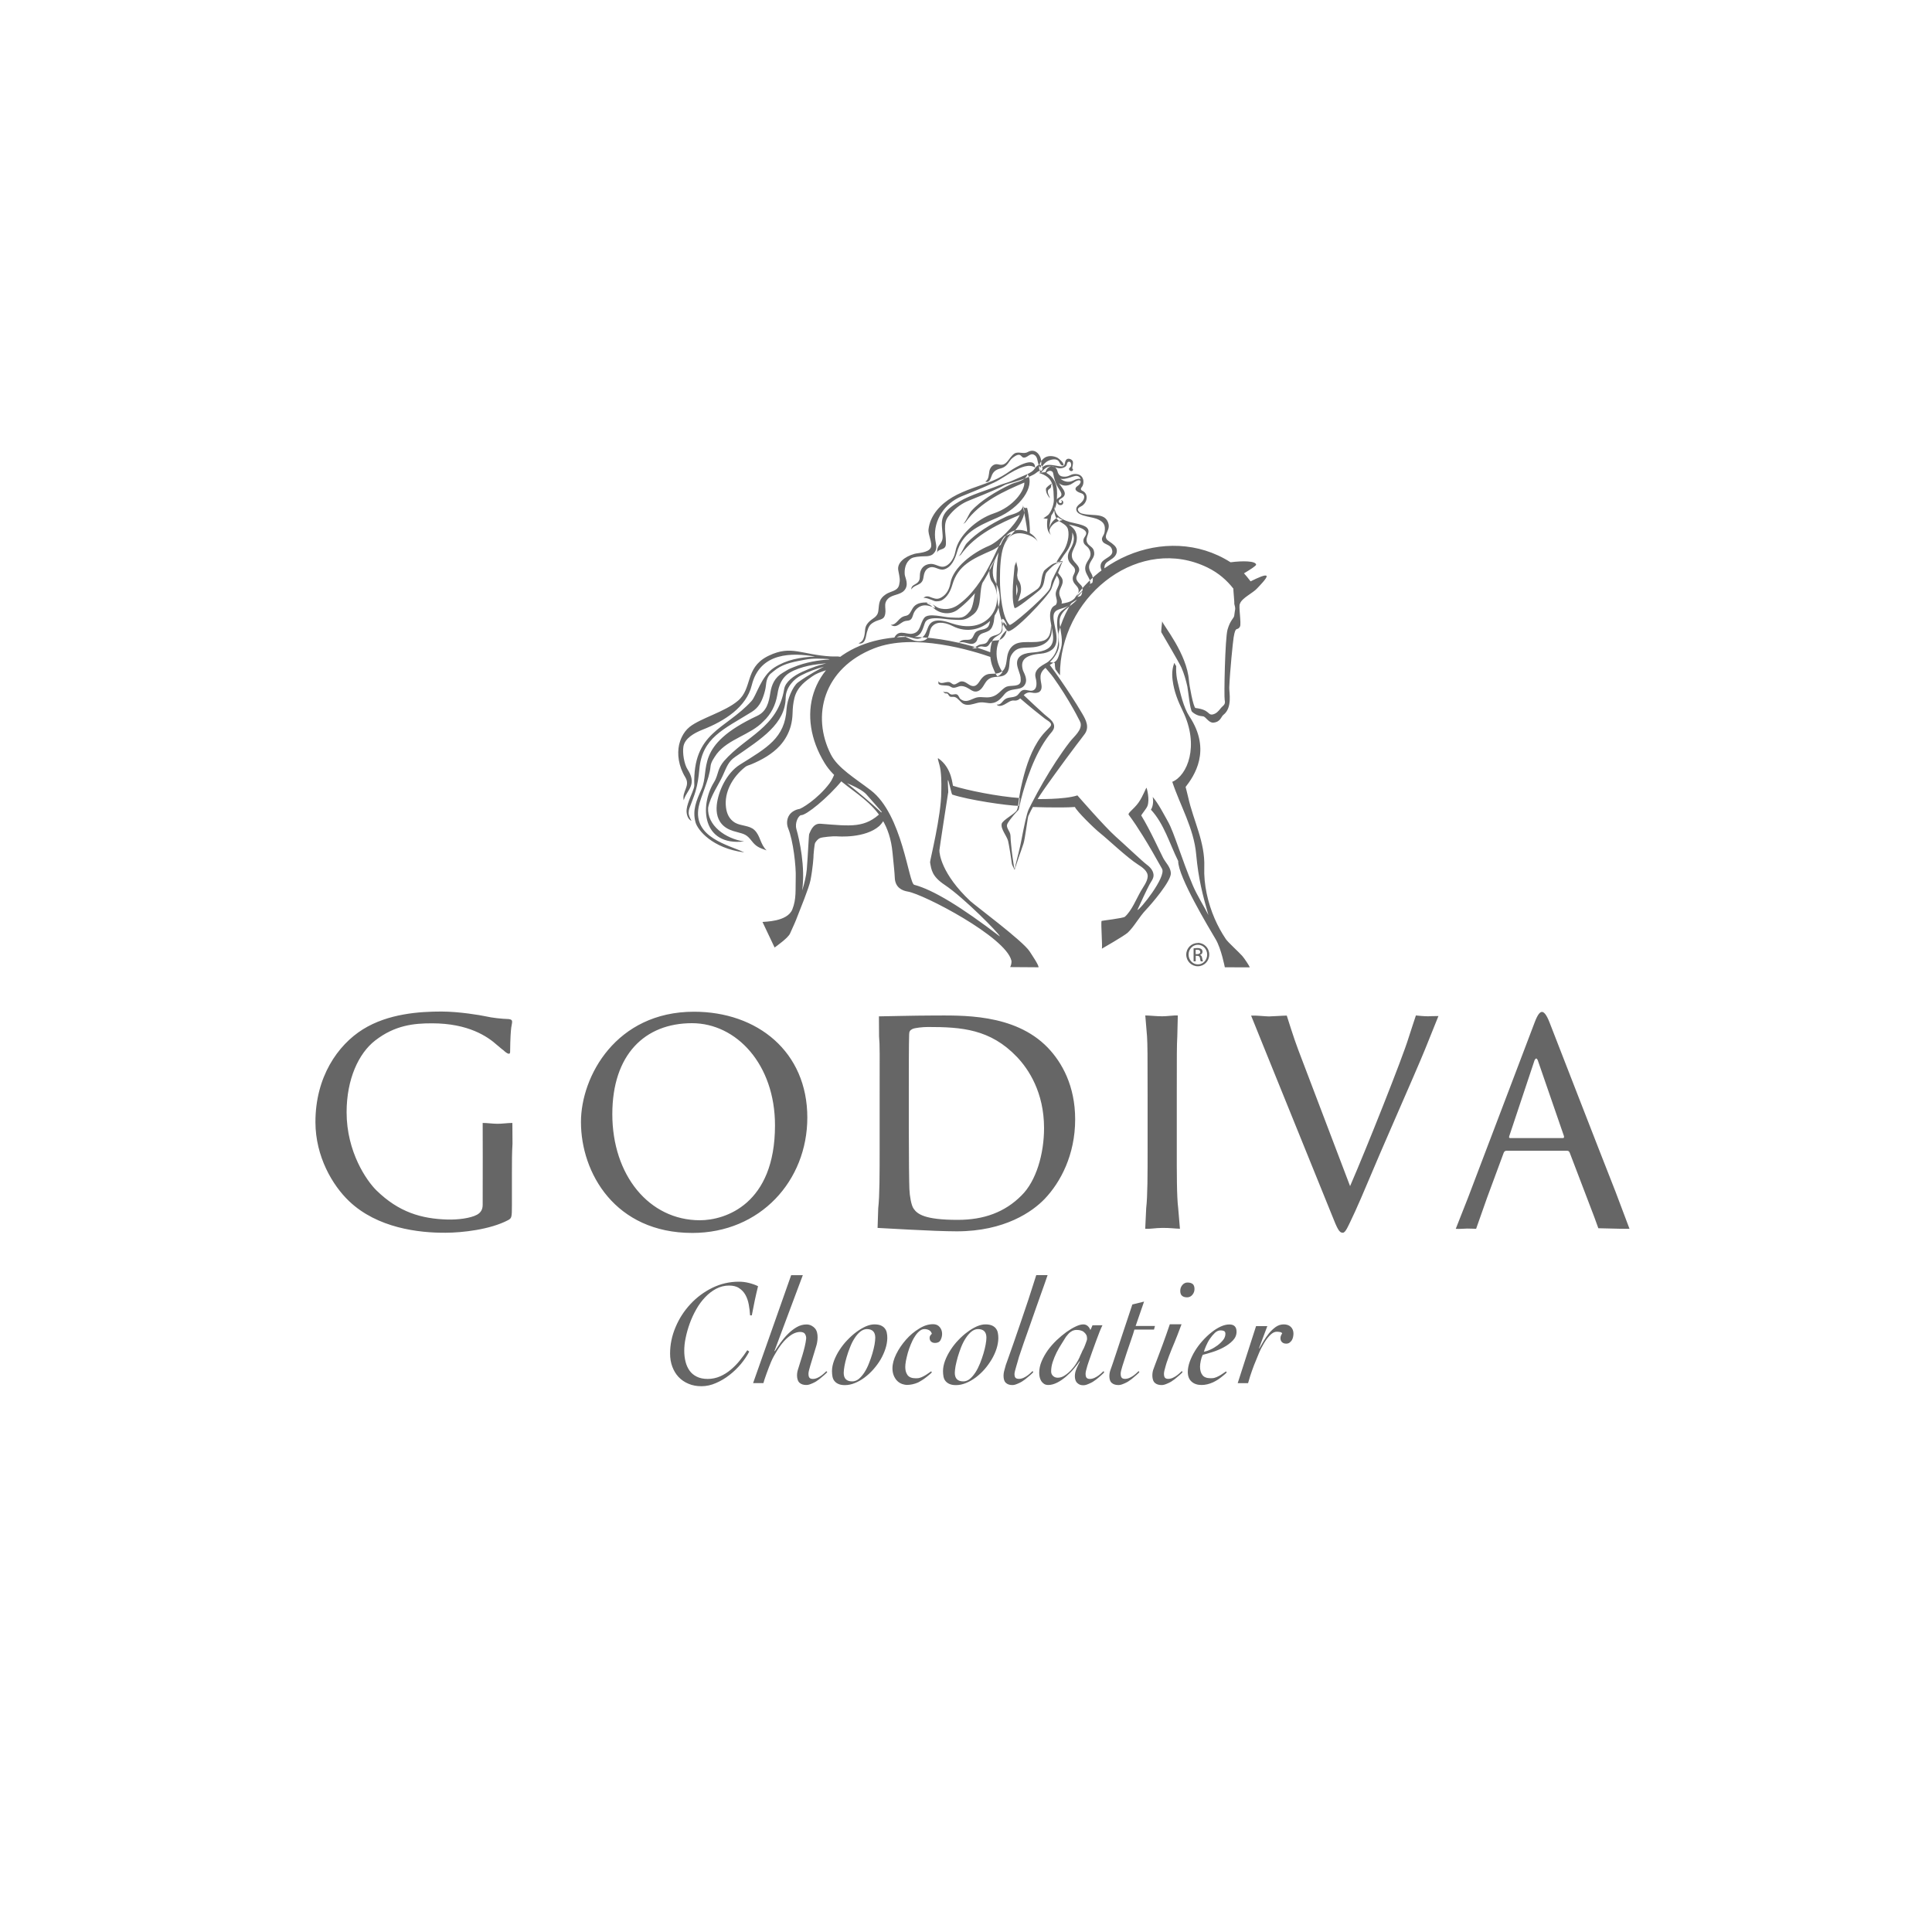 <svg xmlns="http://www.w3.org/2000/svg" version="1.1" x="0" y="0" width="300" height="300" viewBox="0 0 300 300" xml:space="preserve"><path d="M155.6 96.2c0.09-0.25 0.28-0.02 0.45 0.27 0.18 0.3 0.3 0.53 0.31 0.89 0.04 0.8-0.4 1.78-1.23 2.03 -0.35 0.11-0.77 0-1.1 0.19 -0.31 0.18-0.38 0.53-0.66 0.74 -0.37 0.28-0.8-0.03-1.2 0.08 -0.47 0.13-0.69 0.47-1.23 0.16 0.55 0.07 0.82-0.4 1.31-0.49 0.7-0.12 0.93-0.07 1.27-0.75 0.1-0.19 0.24-0.34 0.42-0.44 0.31-0.19 0.67-0.22 0.99-0.37 0.4-0.19 0.57-0.4 0.64-0.84 0.06-0.4-0.05-0.84-0.02-1.24C155.57 96.33 155.58 96.25 155.6 96.2L155.6 96.2zM164.29 80.32c-0.7 0.36-1.22 1-1.35 1.73 0.02-0.56 0.18-1.24 0.28-1.84 0.01-0.05 0.01-0.11 0.02-0.16 0.62-0.77 0.86-2.06 0.87-2.39 0.03-1.2 0.37-3.23-1.83-4.34l-1.02 0.1c2.55 0.68 2.28 2.46 2.38 4.11 0.04 0.68-0.33 1.83-0.86 2.41 -0.05 0.06-0.72 0.53-0.77 0.52 0.12 0.01 0.34 0.16 0.65 0.06 -0.15 1.09-0.12 2.03 0.61 2.62 -0.22-0.18-0.3-0.49-0.31-0.86 0.33-0.89 1.14-1.37 2.06-1.52C164.89 80.7 164.38 80.45 164.29 80.32L164.29 80.32zM155.66 104.36c-0.1-0.16-0.2-0.33-0.3-0.5 -1.31-2.45-0.37-5.15 1.29-6.27 0 0-0.81-1-0.81-1 0.02 0.02-0.18 0.67-0.18 0.79 0.01 0.32 0.04 0.59-0.17 0.86 -0.42 0.53-1.22 0.64-1.44 1.35 -0.18 0.54-0.27 1.13-0.29 1.7 -0.02 0.63 0.06 1.26 0.24 1.87 0.06 0.2 0.69 1.9 0.91 1.84C155.04 104.96 155.35 104.83 155.66 104.36L155.66 104.36zM158.71 107.71c0.19 0.18 0.38 0.36 0.57 0.53 0.95 0.91 1.92 1.8 2.9 2.69 0.57 0.52 1.64 1.12 1.49 2.04 -0.08 0.47-0.46 0.79-0.73 1.14 -0.3 0.38-0.57 0.78-0.84 1.19 -1.05 1.65-1.83 3.46-2.48 5.3 -0.56 1.58-1.03 3.2-1.38 4.84 -0.02 0.11-0.02 0.27-0.11 0.35 -0.07 0.06-0.55 0.57-0.72 0.78 -0.32 0.39-0.65 0.79-0.92 1.23 -0.01 0.01-0.02 0.03-0.02 0.04 -0.4 0.7 0.42 1.14 0.44 1.95 0.01 0.47 0.05 0.93 0.1 1.39 0.06 0.64 0.13 1.28 0.22 1.92 0.04 0.32 0.09 0.63 0.14 0.95 0.02 0.15 0.05 0.29 0.07 0.44 0.02 0.07 0.03 0.14 0.04 0.21 0.01 0.03 0.01 0.16 0.05 0.18 0.07 0.03 0.09-0.21 0.1-0.26 0.02-0.11 0.05-0.22 0.07-0.33 0.07-0.28 0.14-0.56 0.21-0.85 0.18-0.71 0.36-1.42 0.52-2.14 0.06-0.29 0.13-0.58 0.18-0.88 0.36-1.9 0.81-4.12 1.14-4.78 0.16-0.32 0.32-0.64 0.48-0.95 1.14-2.21 2.38-4.37 3.74-6.45 0.69-1.05 1.41-2.09 2.18-3.08 0.6-0.78 1.95-1.82 1.63-2.94 -0.06-0.2-0.19-0.41-0.29-0.6 -0.26-0.52-0.54-1.04-0.83-1.55 -0.94-1.67-1.97-3.3-3.08-4.86 -0.4-0.56-0.92-1.12-1.39-1.69 -0.01-0.01 0.72-0.42 0.75-0.38 1.17 1.59 2.29 3.21 3.36 4.86 0.61 0.93 1.2 1.87 1.76 2.83 0.59 1 1.13 2.09 0.37 3.15 -0.4 0.56-0.84 1.1-1.26 1.66 -1.13 1.5-2.25 3.01-3.35 4.54 -1.48 2.08-3.11 4.21-4.15 6.56 -0.09 0.21-0.51 3.56-0.74 4.25 -0.12 0.36-0.25 0.72-0.37 1.08 -0.2 0.56-0.4 1.12-0.58 1.68 -0.09 0.25-0.17 0.51-0.25 0.76 -0.03 0.1-0.06 0.21-0.1 0.31 -0.01 0.04-0.03 0.18-0.07 0.2 -0.02 0.01-0.03 0-0.06-0.03 -0.02-0.04-0.04-0.09-0.06-0.13 -0.04-0.1-0.09-0.2-0.14-0.29 -0.07-0.15-0.16-0.31-0.18-0.48 -0.06-0.53-0.45-2.97-0.58-3.49 -0.19-0.79-1.17-1.85-1-2.67 0.12-0.59 2.15-1.6 2.37-2.15 0.23-0.57 0.24-1.25 0.33-1.85 0.19-1.19 0.26-1.58 0.55-2.75 0.59-2.36 1.39-4.79 2.85-6.76 0.41-0.56 0.93-1.04 1.39-1.54 0.56-0.6-0.31-0.92-0.77-1.28 -0.56-0.44-1.13-0.89-1.69-1.34 -0.8-0.65-1.58-1.31-2.35-1.98L158.71 107.71 158.71 107.71zM182.87 105.92c-0.37-1.5-0.19-2.62-0.25-2.58 -0.14 0.11-0.2-0.54-0.28-0.36 -0.23 0.55-0.42 1.42-0.26 2.62 0.23 1.8 0.82 3.24 1.59 4.83 2.62 5.39 0.69 10.02-1.64 10.97 1.22 3.69 3.35 7.22 3.71 11.25 0.35 3.85 1.01 6.32 1.9 9.44 -0.7-1.4-1.75-3.04-2.41-4.58 -1.76-4.16-2.91-8.23-3.85-9.9 -0.66-1.17-1.52-2.87-2.39-3.86 0.18 0.91-0.06 1.68-0.28 1.97 2.05 2.2 2.9 5.29 4.24 7.98 -0.05 2.39 4.79 10.4 5.83 12.17 0.86 1.45 1.41 4.33 1.41 4.33s3.83 0.01 3.88 0.01c-0.08-0.25-0.85-1.41-1.17-1.77 -0.49-0.56-2.24-2.14-2.56-2.63 -0.67-1-1.25-2.06-1.73-3.17 -1.06-2.46-1.71-5.29-1.61-7.98 0.14-3.92-1.68-7.17-2.5-10.86 -0.12-0.54-0.4-1.6-0.4-1.6 1.27-1.64 4.12-5.65 0.57-10.99C183.77 109.83 183.3 107.68 182.87 105.92L182.87 105.92zM195.16 91.41c0.26-0.28 1.64-1.66 1.52-1.96 -0.13-0.3-1.29 0.23-2.49 0.82 -0.36-0.47-0.75-0.95-0.95-1.16 -0.03-0.03-0.05-0.05-0.08-0.08 1.02-0.61 1.92-1.19 1.89-1.36 -0.09-0.57-2.03-0.61-3.97-0.36 -10.02-6.39-23.76-0.08-26.71 10.94 -0.09 0.34 0.12 1.66 0.07 2.02 -0.13 1.38-1.4 2.52-1.4 2.52 0.08 0.06 0.75 0.13 0.75 0.16 0.01 0.61 0.02 0.34 0.09 0.97 0.06 0.1 0.71 0.97 0.71 0.94 0-0.38 0.01-0.76 0.03-1.14 0.69-11.74 12.54-20.62 22.87-15.6 1.73 0.84 3.04 2.01 4.04 3.3 -0.07-0.09 0.2 2.38 0.12 2.3 0.27 0.96 0.11 0.81 0 1.88 -0.04 0.41-0.61 0.66-1.04 2.17 -0.39 1.39-0.56 10.42-0.44 10.92 0.18 0.77-0.25 0.82-0.65 1.33 -0.32 0.42-0.68 0.81-1.22 0.92 -0.78 0.15-0.43-0.74-2.66-1 -0.33-0.04-0.98-3.61-1.02-4.26 -0.31-4.19-3.99-8.57-4.16-9.2 0 0-0.18 1.61-0.14 1.68 0.27 0.48 2.82 4.78 3.14 5.52 0.41 0.94 0.69 1.92 0.91 2.92 0.12 0.55 0.41 3.62 0.73 3.92 0.51 0.46 1.07 0.67 1.7 0.71 0.44 0.03 0.86 1.03 1.61 0.98 1.11-0.09 1.21-0.94 1.55-1.2 1.45-1.11 0.89-3.51 0.92-4.27 0.1-2.49 0.57-7.12 0.68-7.77 0.32-1.94 0.54-0.89 0.98-1.67 0.25-0.45-0.26-3.31 0-3.55C192.78 92.9 194.55 92.08 195.16 91.41L195.16 91.41zM145.52 85.85c0.05-0.45 0.64-0.5 0.94-0.66 0.48-0.25 0.42-0.65 0.42-1.15 -0.01-1.22-0.47-2.71 0.34-3.79 0.79-1.05 1.84-1.94 3.06-2.45 1.71-0.71 3.44-1.37 5.11-2.16 0.34-0.16 0.61-0.36 0.97-0.47 0.41-0.12 0.82-0.24 1.23-0.36 0.82-0.25 1.63-0.52 2.41-0.87 0.35-0.16 0.66-0.31 0.96-0.56 0.21-0.17 0.52-0.37 0.8-0.27 0.15-0.22 0.2-0.7-0.08-0.85 -0.56-0.29-0.88 0.4-1.18 0.72 -0.42 0.44-1.05 0.68-1.61 0.92 -0.59 0.25-1.12 0.48-1.71 0.74 -0.66 0.3-1.37 0.45-2.04 0.72 -2.04 0.83-4.29 1.41-6.2 2.53 -0.82 0.48-1.85 1.14-2.33 1.99 -0.52 0.94-0.35 1.78-0.27 2.8 0.06 0.7 0.1 1.16-0.31 1.72C145.62 84.94 145.51 85.15 145.52 85.85L145.52 85.85zM151.69 99.46c-0.03 0.09-0.11 0.16-0.17 0.24 -0.48 0.52-1.19 0.18-1.77 0.06 -0.31-0.06-0.72-0.08-0.98 0.1 0.4-0.28 0.38-0.41 0.86-0.49 0.36-0.06 0.88 0.07 1.2-0.17 0.35-0.27 0.37-0.78 0.72-1.07 0.31-0.26 0.76-0.32 1.13-0.41 1.23-0.28 0.84-1.16 1.28-1.97 0.17-0.31 0.51-0.57 0.79-0.77 -0.36 0.26-0.37 1.19-0.44 1.58 -0.1 0.51-0.31 1.13-0.79 1.4C152.6 98.47 152.09 98.15 151.69 99.46L151.69 99.46zM156.98 73.04c-0.92 0.65-1.82 1.2-2.86 1.62 -2.04 0.83-4.29 1.41-6.2 2.53 -1.85 1.08-3.48 2.79-3.74 5 -0.1 0.86 0.65 2.17 0.36 2.83 -0.36 0.83-2.01 0.83-2.54 0.98 -1.58 0.45-2.75 1.43-2.51 2.59 0.23 1.16 0.3 1.49 0.13 2.22 -0.22 1-1.34 0.98-2.05 1.46 -1.06 0.72-1.05 1.31-1.17 2.5 -0.11 1.12-0.9 1.16-1.56 1.89 -0.67 0.74-0.43 1.24-0.64 2.12 -0.13 0.57-0.35 0.88-0.82 1.08 -0.04 0.02-0.03 0.06 0.01 0.06 1.05 0.14 1.06-1.18 1.21-1.7 0.27-0.92 0.42-1.31 1.41-1.77 0.43-0.2 1.12-0.25 1.33-0.74 0.45-1.05-0.32-1.88 0.56-2.75 0.67-0.66 1.85-0.55 2.5-1.26 0.81-0.88 0.13-2.04 0.09-2.46 -0.08-0.82 0.09-1.94 1.01-2.53 0.38-0.24 1.31-0.32 2.06-0.33 0.38 0 0.77-0.02 1.11-0.2 0.19-0.1 0.3-0.24 0.41-0.36 0.56-0.67 0.2-1.37 0.12-2.3 -0.24-2.76 1.51-5.37 4.07-6.43 1.71-0.71 3.44-1.37 5.11-2.17 1.1-0.52 2.07-1.28 3.15-1.84 0.86-0.44 2.27-1.13 3.19-0.47C160.75 70.66 157.47 72.7 156.98 73.04L156.98 73.04zM145.45 92.98c0.31 0 0.51-0.09 0.77-0.24 0.84-0.49 1.22-1.37 1.37-2.24 0.42-2.36 3.39-4.66 5.99-5.75 1.44-0.6 4.04-3.15 4.77-4.8 -3.01 1.3-6.86 2.96-9.17 6.21 0 0-0.36 0.24-0.37 0.24 0.43-0.28 0.9-1.6 1.31-2.05 0.77-0.84 1.69-1.55 2.63-2.18 1.12-0.74 2.3-1.39 3.52-1.96 0.88-0.41 2.27-0.48 2.57-1.59 1.21 1.96-3.15 6.12-4.73 6.8 -3.15 1.37-5.37 2.38-6.23 5.38 -0.27 0.94-0.78 1.96-1.69 2.44 -0.1 0.06-0.77 0.23-1.14 0.07 -0.52-0.22-1.51-0.63-1.69-0.41 0.19-0.24 0.47-0.36 0.91-0.26C144.31 92.65 145.02 92.97 145.45 92.98L145.45 92.98zM142.84 89.3c0.01-0.16 0.02-0.33 0.07-0.51 0.22-0.75 0.76-1.15 1.52-1.22 0.75-0.08 1.4 0.51 2.05 0.43 0.36-0.04 0.7-0.27 0.95-0.52 0.51-0.5 0.81-1.22 0.94-1.91 0.42-2.36 3.25-4.95 5.92-5.84 3.14-1.05 4.84-3.6 4.77-4.8 -3.01 1.29-6.86 2.96-9.17 6.21l-0.36 0.24c0.43-0.28 0.9-1.6 1.31-2.05 0.76-0.84 1.69-1.55 2.63-2.18 1.12-0.74 2.3-1.39 3.52-1.96 0.88-0.41 2.27-0.48 2.57-1.59 1.21 1.96-1.17 5.28-4.73 6.8 -3.15 1.35-5.37 2.38-6.24 5.38 -0.3 1.03-0.86 2.32-1.99 2.63 -0.83 0.23-1.46-0.62-2.32-0.26 -0.66 0.28-0.8 0.92-0.9 1.58 -0.2 1.28-1.4 0.95-1.87 1.81 -0.05-0.67 0.62-0.73 0.99-1.1C142.86 90.09 142.82 89.71 142.84 89.3L142.84 89.3zM144.24 93.61c-0.1-0.02-0.2-0.02-0.32-0.02 0.01 0.17 0.42 0.28 0.55 0.38 0.29 0.2 0.5 0.49 0.79 0.69 0.29 0.2 0.61 0.36 0.95 0.45 0.74 0.21 1.54 0.13 2.21-0.25 0.13-0.07 0.25-0.15 0.36-0.24 5.21-4.06 5.17-8.36 8.24-11.77 -0.49 0.23-1 0.43-1 0.43 -1.1 0.98-2.83 7.58-7.3 10.68 -0.62 0.43-1.37 0.65-2.12 0.61 -0.31-0.02-0.62-0.08-0.91-0.19 -0.29-0.12-0.5-0.31-0.76-0.47 -0.11-0.06-0.23-0.13-0.34-0.18C144.46 93.67 144.35 93.64 144.24 93.61L144.24 93.61zM138.88 99.55c0.41-1.3 1.75-0.58 2.72-0.61 1.45-0.04 1.62-1.12 2.02-2.21 0.44-1.21 2.96-0.57 4.13-0.52 1.64 0.07 2.08 0.23 3.42-0.83 1.5-1.19 0.69-3.88 1.6-5.31 -0.46 0.73-1.13 0.85-1.35 1.84 -0.15 0.71-0.31 2.38-0.81 2.99 -1.04 1.28-1.56 1.02-3.1 0.98 -0.99-0.03-3.36-0.76-3.99 0.06 -0.74 0.97-0.51 2.26-1.91 2.47 -0.98 0.15-2.31-0.95-2.94 1.12C138.63 99.67 138.85 99.66 138.88 99.55L138.88 99.55zM143.26 99.51c-0.53 0.13-1.06 0.07-1.56-0.13 -0.25-0.09-0.48-0.21-0.72-0.32 -0.23-0.11-0.48-0.17-0.7-0.27 0.05-0.1 0.35-0.01 0.44 0.02 0.16 0.05 0.31 0.08 0.47 0.12 0.48 0.1 1.04 0.35 1.53 0.23 1.48-0.34 0.99-2.17 2.22-2.67 0.91-0.37 2.08 0.05 2.96 0.34 5.94 1.94 8.39-3.49 6.06-6.61 -0.18-0.25-0.51-1.44-0.21-2.14l0.9-1.5c-0.82 1.97-0.42 3.22-0.18 3.63 2.71 4.62-2.14 9.25-6.53 7.01 -0.89-0.45-2.25-0.87-3.08-0.07C144.03 97.92 144.67 99.16 143.26 99.51L143.26 99.51zM145.69 105.7c0.27 0.71 1.16 0.12 1.67 0.21 0.31 0.05 0.49 0.36 0.77 0.37 0.4 0.01 0.73-0.43 1.13-0.47 0.68-0.07 1.09 0.59 1.71 0.71 0.78 0.14 1.06-0.72 1.48-1.2 1.04-1.2 1.91-0.32 3.06-1.01 0.83-0.5 0.74-1.83 0.95-2.66 0.24-0.94 0.81-1.63 1.77-1.84 0.89-0.19 1.82-0.06 2.73-0.13 0.45-0.04 1.03-0.12 1.41-0.36 0.69-0.44 0.78-1.28 0.84-2.2 0.09 0.35 0.26 1.21-0.23 2.03 -0.51 0.87-1.55 1.25-2.51 1.35 -1.41 0.16-2.56-0.22-3.42 1.21 -0.5 0.83-0.1 2.03-0.7 2.79 -0.67 0.85-1.75 0.38-2.62 0.83 -0.57 0.3-0.74 0.74-1.08 1.26 -0.41 0.64-1.03 1.07-1.8 0.6 -0.52-0.32-0.92-0.62-1.55-0.66 -0.48-0.02-0.94 0.37-1.41 0.24 -0.2-0.06-0.37-0.22-0.57-0.27 -0.37-0.1-1.01-0.02-1.4-0.18C145.56 106.16 145.8 106 145.69 105.7L145.69 105.7zM161.78 73.23c-0.06 0.07-0.13 0.14-0.19 0.21 -0.2-0.18-0.07-0.49 0.06-0.66 0.75-1 2.02-0.46 3.02-0.36 0.86 0.09 0.56-0.62 0.88-1.02 0.25-0.31 0.78-0.15 0.98 0.14 0.27 0.39-0.23 1.26 0.08 1.3 0.07 0.34-0.34 0.41-0.53 0.18 -0.26-0.32 0.16-0.41 0.23-0.64 0.07-0.25-0.01-0.68-0.29-0.69 -0.38-0.01-0.3 0.45-0.47 0.65 -0.21 0.26-0.59 0.37-0.91 0.38 -0.51 0.02-0.94-0.28-1.44-0.3C162.6 72.41 162.16 72.82 161.78 73.23L161.78 73.23zM161.45 72.04c0.17-0.43 0.51-0.83 0.85-1.02 0.56-0.31 1.35-0.23 1.9 0.06 0.22 0.12 1.1 0.86 0.93 1.19 -0.52 0.1-0.55-0.56-0.87-0.79 -0.41-0.29-1.16-0.11-1.58 0.12 -0.28 0.16-0.51 0.38-0.71 0.63 -0.04 0.05-0.47 0.84-0.42 0.84 -0.02 0-0.06 0-0.08 0C161.29 72.78 161.31 72.4 161.45 72.04L161.45 72.04zM155.37 72.74c0.73-0.18 1.06-0.62 1.46-1.21 0.22-0.32 0.54-0.55 0.87-0.75 0.2-0.12 0.48-0.23 0.71-0.11 0.18 0.09 0.3 0.35 0.51 0.38 0.6 0.09 0.97-0.73 1.61-0.45 0.6 0.26 0.54 1.02 0.74 1.54 0.07 0.19 0.22 0.35 0.31 0.52 0.18-0.75 0.17-1.5-0.3-2.12 -0.45-0.6-1.09-0.7-1.71-0.34 -0.64 0.36-1.41-0.14-2.02 0.21 -0.42 0.24-0.78 0.83-1.08 1.19 -0.42 0.51-0.82 0.68-1.47 0.51 -0.68-0.18-1.25 0.4-1.37 1.03 -0.09 0.5-0.08 1.39-0.65 1.63 0.59 0.28 0.82-0.37 0.97-0.8C154.19 73.26 154.62 72.92 155.37 72.74L155.37 72.74zM138.31 97.03c1.06-0.01 1.13-1.19 2.32-1.4 1.26-0.22 0.52-2.11 3.19-2.08 0.24 0 0.43 0.1 0.66 0.16 0.19 0.05 0.35 0.11 0.48 0.28 0.05 0.07 0.13 0.14 0.17 0.21 0.06 0.11 0.03 0.12 0.03 0.23 -0.67-0.35-1.54-0.62-2.26-0.27 -0.58 0.28-0.96 0.76-1.13 1.37 -0.31 1.12-0.86 0.71-1.44 0.98C139.59 96.87 139.19 97.56 138.31 97.03L138.31 97.03zM129.89 101.94c-0.29-0.01-0.57-0.01-0.85-0.01 -4.67-0.27-6.13-1.8-9.66-0.12 -0.1 0.05-0.19 0.1-0.28 0.14 -3.45 1.84-2.25 4.94-4.51 6.86 -2.03 1.73-5.77 2.69-7.5 4.06 -1.09 0.87-1.51 2.19-1.64 2.77 -0.31 1.43-0.11 3.29 0.96 5.05 0.84 1.37-0.56 2.2-0.24 3.57 0.29-1.03 1-1.6 1.2-2.53 0.16-0.78-0.15-1.55-0.59-2.23 -0.54-0.82-0.83-2.58-0.66-3.57 0.21-1.29 1.68-2.11 2.96-2.62 3.43-1.34 6.82-3.51 7.65-6.9 1.28-5.2 6.35-5.06 9.83-4.46 -2.33 0.1-4.44 0.49-6.35 1.72 -2.03 1.32-2.74 4.33-3.51 5.18 -4.06 4.47-9.16 4.78-8.89 13.11 0.02 0.43-0.61 1.73-0.82 2.34 -0.2 0.58-0.41 1.15-0.38 1.77 0.02 0.25 0.11 1.11 0.77 1.4 -0.2-0.36-0.45-0.85-0.45-1.25 0-0.54 0.19-0.86 0.37-1.37 0.24-0.66 0.51-1.31 0.71-2 0.32-1.09 0.48-2.23 0.58-3.36 0.43-4.96 3.76-6.22 8.13-8.94 1.1-0.68 1.54-1.63 1.85-2.56 0.17-0.51 0.31-1.03 0.36-1.56 0.06-0.62 0.19-1.27 0.67-1.77 0.11-0.11 0.87-0.7 1-0.79 1.27-0.89 2.89-1.15 4.45-1.44 1.27-0.24 2.34-0.15 3.51-0.1 0.1 0.02 0.2 0.04 0.29 0.07 -1.8 0.11-3.73 0.42-5.63 1.2 -0.29 0.12-0.67 0.26-0.93 0.42 -0.25 0.15-0.49 0.29-0.75 0.45 -1.24 0.72-1.73 1.87-1.92 3.09 -0.23 1.49-0.56 2.91-2.05 3.6 -9.85 4.61-7.27 8.31-8.64 11.38 -0.8 1.79-1.44 3.25-0.93 5.15 0.32 1.16 2.54 4.02 7.57 4.67 -2.39-1.15-7.99-2.28-7.09-7.04 0.31-1.63 1.66-4.26 1.85-6.3 0.06-0.67 0.51-1.3 0.97-1.96 1.8-2.33 5.26-2.96 7.22-5.03 1.23-1.13 1.9-2.56 2.17-4.07 0.12-0.67 0.32-2.53 1.92-3.5 0.84-0.5 1.9-0.85 2.89-1.07 0.86-0.2 1.82-0.28 2.81-0.4 -0.21 0.05-0.46 0.14-0.59 0.17 -0.36 0.09-0.71 0.2-1.06 0.32 -0.71 0.24-1.4 0.53-2.07 0.83 -1.4 0.63-2.64 1.6-2.82 2.67 -1 6.04-5.92 7.29-9.35 11.2 -0.41 0.49-0.69 1-0.86 1.52 -0.19 0.53-0.26 1.06-0.7 1.78 -2.24 3.63-1.87 9.93 4.69 9.18 -2.94-0.42-5.79-2.53-5.59-5.25 0.37-1.83 1.61-3.51 2.25-4.93 0.65-1.42 0.87-2.21 1.93-2.94 4.14-2.86 7.8-5.13 7.86-9.21 0.03-1.61 1.31-2.91 2.38-3.45 1.18-0.61 2.29-1.01 3.56-1.35 -0.27 0.13-2.4 1.23-4.04 2.44 -0.8 0.6-1.67 2.64-1.76 4.1 -0.26 4.53-3.02 6.02-7.26 8.67 -2.07 1.3-3.36 4.14-3.58 6.25 -0.12 1.18 0.09 2.44 1.13 3.31 0.55 0.46 1.24 0.71 1.97 0.89 1.26 0.33 1.57 0.43 2.33 1.4 0.68 0.87 1.14 1.05 2.31 1.46 -1.03-0.99-0.94-2.26-1.9-3.17 -0.78-0.74-2.1-0.6-3.02-1.14 -0.92-0.55-1.28-1.46-1.39-2.37 -0.3-2.34 0.99-4.7 2.98-6.27 0.22-0.19 0.62-0.29 0.9-0.4 1.71-0.71 3.31-1.62 4.49-2.91 0.81-0.89 1.37-1.93 1.68-3.02 0.18-0.66 0.27-1.34 0.29-2.02 0.02-0.83 0.08-1.52 0.29-2.38 0.45-1.8 1.9-2.72 2.76-3.34 0.58-0.42 1.28-0.67 1.98-0.9 0.32-0.1 1.51-0.49 1.51-0.49s1.14-1.27 1.24-1.45C130.91 102.02 130.07 101.9 129.89 101.94L129.89 101.94zM158.22 125.14c0.01-0.01 0.14-1.22 0.13-1.22 -3.35-0.23-8.19-1.2-10.36-1.9 -0.1-0.03-0.13-2.77-2.27-4.25 -0.28-0.19 0.19 0.79 0.33 1.86 0.19 1.44 0.11 3.16 0.11 3.32 0 3.76-1.78 10.72-1.74 10.94 0.2 1.19 0.3 2.2 2.28 3.52 2.98 1.99 8.46 7.55 8.56 8 -6.05-4.62-10.39-7.25-13.3-8.02 -0.88-0.23-1.81-10.91-6.75-14.68 -2.43-1.86-5.12-3.45-6.19-5.55 -3.06-6-1.18-13.38 6.7-16.48 6.23-2.45 15.24 0.33 18.4 1.44 0.09 0.03 0.09-0.66-0.06-0.72 -2.52-1.06-12.19-4.12-19.73-1.43 -8.46 3.02-10.76 11.2-6.28 18.52 2.92 4.77 9.73 5.37 10.54 13.9 0.17 1.8 0.32 3.04 0.35 3.88 0.05 1.55 1.15 2.03 2.01 2.17 2.49 0.41 15.18 7.03 16.09 10.69 0.08 0.3-0.04 0.77-0.18 1.04l4.41 0.03c0.01-0.38-0.96-1.8-1.4-2.48 -1.05-1.62-8.52-7.16-9.21-7.81 -4.46-4.2-4.81-7.36-4.79-7.88 0.01-0.26 1.22-8.08 1.34-8.83 0.01-0.05 0.01-0.07 0-0.05 0.12 0.05-0.12-2.06 0-2.02 0.09 0.03 0.55 2.21 0.65 2.25C150.38 124.22 156.31 125.09 158.22 125.14L158.22 125.14zM160.06 125.3l0.81-1.23c0 0 4.34 0.12 6.43-0.56 0 0 4.28 4.92 5.94 6.39 1.12 0.99 4.21 3.9 4.72 4.27 0.54 0.39 1.09 0.93 1.16 1.64 0.06 0.59-0.38 1.07-0.64 1.56 -0.3 0.55-1.54 3.18-1.87 3.94 0.4 0 4.53-5.16 3.83-6.41 -0.97-1.73-1.94-3.45-2.99-5.13 -0.69-1.11-1.41-2.21-2.19-3.26 -0.19-0.25 0.81-0.88 1.52-1.87 0.73-1.02 1.18-2.41 1.26-2.3 0.03 0.04 0.53 1.81 0.13 2.83 -0.18 0.45-1 1.38-0.95 1.47 1.38 2.25 2.9 5.64 3.41 6.61 0.37 0.7 1.13 1.39 1.18 2.32 0.07 1.24-3.04 4.84-3.84 5.68 -1.13 1.19-1.81 2.58-2.84 3.56 -0.53 0.5-4.03 2.5-4.03 2.5 0.1-0.35-0.16-3.8-0.06-4.3 0.01-0.05 3.38-0.42 3.64-0.66 1.07-0.97 1.77-2.77 2.48-4 0.38-0.66 0.97-1.4 1.05-2.19 0.09-0.88-0.88-1.52-1.51-1.92 -1.65-1.04-4.84-4.06-5.8-4.81 -0.98-0.77-3.69-3.44-3.99-4.12C164.57 125.48 160.06 125.3 160.06 125.3L160.06 125.3zM124.26 126.23C124.35 126.21 124.18 126.21 124.26 126.23L124.26 126.23zM137.24 126.58c-1.39-1.58-7.61-6.49-7.61-6.49 -0.19 0.42-0.46 1.08-0.8 1.52 -1.89 2.52-4.52 4.06-4.78 4.02 -0.53 0.1-1.13 0.42-1.46 0.89 -0.44 0.62-0.47 1.46-0.2 2.11 0.78 1.9 1.24 5.94 1.17 7.67 -0.06 1.77 0.13 3.29-0.53 4.92 -0.79 1.94-4.35 1.88-4.63 1.94 0 0 1.88 3.97 1.88 3.97 0.29-0.21 2.09-1.49 2.39-2.16 0.71-1.61 0.75-1.6 1.21-2.82 0.3-0.78 1.74-4.28 1.97-5.46 0.36-1.85 0.49-3.67 0.48-3.99 0-0.03 0.13-1.64 0.25-1.83 0.17-0.28 0.44-0.6 0.74-0.73 0.39-0.17 2.07-0.31 2.56-0.28 0.31 0.03 4.45 0.34 6.66-1.6C136.53 128.26 137.73 127.13 137.24 126.58L137.24 126.58 137.24 126.58zM127.41 127.91c-1.25-0.1-1.63 1.39-1.76 1.6 -0.06 0.1-0.19 3.21-0.37 5.47 -0.09 1.02-0.37 2.18-0.72 3.29 0.52-3.61-0.43-7.91-0.89-9.51 -0.29-1.02 0.32-2.11 0.71-2.18 0.79 0.06 4.18-2.72 6.29-5.29 0 0 2.9 1.01 3.85 2.05 0.95 1.05 2.4 2.74 2.4 2.74C134.34 128.63 132.17 128.28 127.41 127.91L127.41 127.91zM185.66 148.16h0.23c0.27 0 0.49-0.1 0.49-0.34 0-0.18-0.13-0.35-0.49-0.35 -0.1 0-0.18 0.01-0.23 0.02V148.16L185.66 148.16 185.66 148.16zM185.66 149.27h-0.32v-2.01c0.17-0.02 0.33-0.05 0.57-0.05 0.31 0 0.5 0.07 0.63 0.16 0.12 0.09 0.18 0.22 0.18 0.42 0 0.27-0.18 0.42-0.39 0.49v0.01c0.18 0.03 0.3 0.2 0.34 0.49 0.05 0.31 0.1 0.43 0.13 0.5h-0.34c-0.05-0.06-0.09-0.25-0.13-0.51 -0.05-0.26-0.18-0.35-0.44-0.35h-0.22V149.27L185.66 149.27 185.66 149.27zM186 146.7c-0.79 0-1.44 0.68-1.44 1.52 0 0.86 0.65 1.53 1.45 1.53 0.8 0.01 1.44-0.67 1.44-1.52 0-0.85-0.64-1.53-1.44-1.53H186L186 146.7 186 146.7zM186 146.41c0.99 0 1.77 0.8 1.77 1.81 0 1.02-0.78 1.82-1.78 1.82 -0.99 0-1.79-0.8-1.79-1.81 0-1 0.8-1.8 1.79-1.8H186L186 146.41zM163.56 87.54c-0.36 0.15-1.39 1-1.44 1.1 -0.17 0.33-0.28 0.69-0.35 1.07 -0.16 0.9-0.13 1.22-0.62 1.7 -0.21 0.21-2.18 1.5-3.08 1.97 0.1-0.24 0.18-0.53 0.25-0.74l0.17-0.59c0.14-0.7 0.03-1.43-0.34-1.93 -0.15-0.21-0.17-0.56-0.21-0.8 0.04-0.28 0.07-0.55 0.09-0.81 0.02-0.48-0.22-0.95-0.22-1.39 0 0.29-0.27 0.6-0.28 0.93 -0.02 0.68-0.62 4.69 0 6.34 0.13 0.34 3.04-2.05 3.78-2.66 0.94-0.77 0.75-1.58 1.08-2.63 0.09-0.28 1-1.17 1.31-1.38 0.41-0.28 1.19-0.49 1.35-0.6C164.81 87.04 163.85 87.42 163.56 87.54L163.56 87.54 163.56 87.54zM157.98 91.94l-0.16 0.55c-0.01 0.02-0.01 0.03-0.01 0.05 -0.01-0.61-0.01-1.22 0.01-1.83C157.96 91.12 158.06 91.53 157.98 91.94L157.98 91.94zM163.34 75.09c-0.31 0.12-0.89 0.61-0.92 0.78 -0.04 0.26 0.06 0.63 0.16 0.83 0.17 0.33 0.19 0.28 0.41 0.65 0.06-0.16-0.17-0.47-0.19-0.57 -0.06-0.25-0.09-0.26-0.1-0.41 -0.02-0.57 0.58-0.33 0.52-1.03L163.34 75.09 163.34 75.09zM163.41 89.99c-0.3 0.66-0.11 1.09-0.59 1.71 -1.24 1.6-5.83 5.57-6.06 5.33 -1.1-1.14-1.49-4.63-1.49-7.15 0-1.85 0.14-3.77 0.51-4.85 0.41-1.22 1.04-1.92 1.92-2.16 0.2-0.05 0.43-0.08 0.68-0.07 0.76 0.01 2.45 0.52 2.76 1.37 -0.21-0.59-0.68-1.08-1.24-1.41 0.08-0.57-0.09-2.63-0.42-3.94 0 0-0.01 0.1-0.3 0.05 -0.29-0.05-0.4-0.46-0.4-0.46 0.15 0.54 0.72 3.51 0.73 4.15 -0.63-0.27-1.33-0.36-1.94-0.19 -1.05 0.28-1.82 1.12-2.28 2.5 -0.43 1.28-0.58 3.59-0.56 5.65 0.02 2.27 0.38 6.1 1.72 7.44 0.65 0.65 6.32-5.38 6.79-6.5 0.19-0.45 0.34-1.11 0.77-1.9 0.38-0.7 0.67-1.77 1.04-2.45C164.69 87.37 163.79 89.15 163.41 89.99L163.41 89.99zM164.75 100.67c-0.62 2.18-0.53 1.82-1.84 2.64 -1.53 0.95-1.45 1.61-1.21 2.93 0.22 1.21-0.51 1.52-1.56 1.3 -1.24-0.25-1.52 1.38-2.65 1.24 -0.57-0.07-1 0.35-1.55 0.63 -0.27 0.14-0.91 0.38-1.17-0.01 0.68 0.1 0.84-0.52 1.3-0.83 0.51-0.35 1.16-0.21 1.72-0.49 0.42-0.21 0.56-0.73 1-0.9 0.51-0.2 1.08 0.21 1.58 0.04 0.76-0.25 0.6-1.38 0.44-1.97 -0.4-1.51 1.47-2.09 1.97-2.51 0.5-0.43 1.06-1.02 1.34-1.97 0.53-1.82-0.05-2.94 0.03-4.16 0.04-0.56 0.04-0.89 0.35-1.37 0.33-0.51 0.95-0.77 1.39-1.18 0.35-0.33 0.98-0.75 1.36-0.96 -0.49 0.6-1.47 1.21-1.93 1.69 -0.58 0.59-0.89 1.23-0.77 2.12C164.7 98.09 165.09 99.49 164.75 100.67L164.75 100.67zM172.65 84.36c-0.55-0.43-1.17-0.57-0.84-1.49 0.17-0.46 0.46-0.9 0.32-1.5 -0.09-0.41-0.3-0.78-0.66-1.02 -0.38-0.24-0.85-0.32-1.28-0.36 -0.49-0.04-0.99-0.05-1.48-0.11 -0.23-0.03-0.54-0.08-0.77-0.15 -0.11-0.04-0.37-0.14-0.52-0.43 -0.23-0.45 0.37-0.59 0.65-0.79 0.21-0.16 0.39-0.37 0.51-0.61 0.31-0.62 0.17-1.4-0.51-1.69 -0.28-0.12-0.28-0.36-0.11-0.55 0.5-0.57 0.42-2.11-1.05-2.06 -0.76 0.03-0.93 0.5-1.8 0.41 -0.47-0.05-0.75-0.23-0.92-0.89 -0.15-0.6-0.75-0.9-1.31-0.57 -0.29 0.17-0.41 0.43-0.53 0.73 -0.04 0.09-0.23 0.35-0.04 0.38 0.18 0.03 0.15-0.22 0.22-0.31 0.05-0.06 0.13-0.12 0.21-0.16 0.3-0.16 0.71-0.09 0.79 0.29 0.28 1.46 0.61 1.99 0.98 2.57 0.21 0.32 0.47 0.74 0.18 1.04 -0.21 0.21-0.57 0.23-0.6 0.64 -0.02 0.38 0.23 0.76 0.66 0.7 0.51-0.07 0.46-0.84-0.07-0.74 0.18 0.01 0.29 0.27 0.14 0.37 -0.29 0.2-0.53-0.16-0.36-0.4 0.12-0.17 0.42-0.31 0.57-0.43 0.6-0.48 0.22-1.07-0.16-1.58 -0.51-0.69-0.95-1.35-0.98-1.99 0.65 1.35 2.2 0.41 3.06 0.25 0.95-0.17 1.19 1 0.44 1.5 -0.73 0.49-0.35 0.91 0.48 1.17 0.13 0.04 0.26 0.1 0.35 0.21 0.22 0.25 0.14 0.6-0.01 0.86 -0.1 0.17-0.23 0.31-0.37 0.44 -0.36 0.3-0.9 0.69-0.67 1.24 0.17 0.4 0.68 0.58 1.05 0.71 0.18 0.06 0.37 0.11 0.55 0.15 0.63 0.15 1.32 0.23 1.89 0.54 0.64 0.34 1.05 0.74 0.86 1.89 -0.1 0.61-0.67 0.9-0.28 1.5 0.27 0.4 1.1 0.48 1.34 0.99 0.44 0.94-0.24 1.23-0.82 1.62 -0.41 0.28-0.74 0.48-0.85 0.97 -0.15 0.69 0.52 1.2 0.1 1.93 -0.26 0.45-0.81 0.66-1.28 0.82 -0.63 0.22-0.68 0.57-1.23 0.95 -0.61 0.43-1.17 1.06-1.7 1.57 -1.14 1.1-2.95 0.41-3.53 1.57 -0.68 1.36 0.49 3.6 0.22 5 -0.29 1.54-2.11 1.7-3.36 1.8 -1.52 0.13-2.57 0.75-2.09 2.36 0.34 1.13 0.46 1.17 0.46 1.92 0 1.15-1.46 0.72-2.18 1 -0.93 0.37-1.32 1.64-3.02 1.67 -0.69 0.01-1.21-0.16-1.91 0.1 -0.74 0.27-1.41 0.78-2.23 0.17 -0.26-0.19-0.27-0.63-0.61-0.74 -0.29-0.09-0.59 0.09-0.88 0.01 -0.23-0.06-0.36-0.31-0.59-0.36 -0.2-0.04-0.59 0.1-0.62-0.2 -0.01 0.18 0.17 0.37 0.34 0.4 0.15 0.03 0.3-0.04 0.4 0.11 0.11 0.16 0.2 0.38 0.42 0.42 0.23 0.04 0.49-0.04 0.72 0.06 0.48 0.2 0.84 0.85 1.31 1.06 0.67 0.31 1.45-0.01 2.11-0.17 0.73-0.18 1.12-0.04 1.81 0.03 1.13 0.11 1.77-0.6 2.4-1.38 0.89-1.09 2.3-0.5 3.01-1.27 0.81-0.89-0.02-2.06-0.14-2.46 -0.41-1.4 0.11-2.36 2.79-2.57 1.24-0.1 1.88-0.73 1.98-0.86 1.08-1.28-0.1-3.61-0.02-4.97 0.07-1.25 1.41-1 2.3-1.62 0.85-0.59 1.31-1.29 2.01-2.03 0.07-0.08 0.15-0.15 0.22-0.22 0.68-0.62 1.43-0.9 2.26-1.38 0.53-0.31 1.05-0.75 1.11-1.39 0.07-0.67-0.2-1.28 0.44-1.76 0.51-0.37 1.26-0.69 1.45-1.4C173.56 85.16 173.21 84.8 172.65 84.36L172.65 84.36zM163.91 74.3c0.68 1.47 2.04 1.17 2.58 0.78 1.37-0.99 1.5-0.28 1.14 0.11l0.34-0.06c0.17-0.72-0.19-1.08-1.34-0.5 -0.8 0.4-1.99 0.17-2.75-1.3L163.91 74.3 163.91 74.3zM163.81 78.15c-0.29 1.55 0.63 2.44 2.31 2.91 0.63 0.18 2.18 0.4 2.64 0.87 0.73 0.73-0.33 1.44 0.04 2.3 0.24 0.55 0.86 0.65 1.04 1.24 0.27 0.91-0.26 1.26-0.59 1.97 -0.31 0.66-0.06 1.18 0.26 1.71 0.31 0.51 0.28 1.69-0.41 1.99 0.45-0.79-0.02-1.32-0.36-2.01 -0.45-0.9-0.2-1.47 0.33-2.29 0.36-0.56 0.36-1.1-0.01-1.67 -0.28-0.43-0.74-0.53-0.82-1.06 -0.08-0.56 0.28-0.72 0.41-1.17 0.27-0.96-2.34-1.41-2.99-1.56 1.41 0.74 0.74 2.9 0.28 3.74 -0.29 0.52-0.44 0.66-0.79 1.16 -0.22 0.32-0.47 0.73-0.66 1.01l-0.51 0.2c0.26-0.69 0.77-1.3 1.17-1.94 0.55-0.88 0.96-2.34 0.68-3.37 -0.22-0.78-1.09-0.96-1.6-1.48 -0.65-0.64-0.66-2.24-0.2-2.94L163.81 78.15 163.81 78.15zM163.99 89.16c0.21 0.38 0.5 0.71 0.49 1.22 -0.01 0.68-0.58 1.24-0.55 1.9 0.02 0.54 0.37 1.11 0.04 1.61 -0.22 0.33-0.59 0.37-0.59 0.82 0.25-0.36 0.94-0.28 1.26-0.65 0.54-0.61 0.03-1.07-0.12-1.66 -0.18-0.76 0.38-1.25 0.49-1.97 0.11-0.74-0.54-1.06-0.78-1.63L163.99 89.16 163.99 89.16zM166.93 88.49c-0.01-0.06-0.02-0.12-0.04-0.18 -0.08-0.23-0.3-0.42-0.46-0.59 -0.44-0.44-0.68-0.87-0.59-1.52 0.07-0.5 0.37-0.93 0.59-1.37 0.25-0.51 0.42-1.14 0.25-1.7 -0.1-0.37-0.32-0.67-0.54-0.97 -0.24-0.31-0.55-0.44-0.39-0.85 0.31 0.18 0.91 0.66 1.1 0.96 0.46 0.71 0.46 1.58 0.13 2.38 -0.26 0.65-0.7 1.22-0.5 1.96 0.14 0.53 0.6 0.83 0.89 1.26 0.19 0.28 0.28 0.58 0.15 0.89 -0.23 0.6-0.63 0.89-0.21 1.5 0.45 0.64 0.94 0.68 0.76 1.55 -0.06 0.26-0.07 0.54-0.28 0.73 -0.11 0.1-0.67 0.18-0.67 0.19 0.44-0.73 0.57-1.21-0.02-1.82 -0.33-0.34-0.58-0.73-0.52-1.22C166.62 89.25 166.99 88.96 166.93 88.49L166.93 88.49zM108.68 189.48c3.95 0 11.66-2.5 11.66-14.73 0.01-9.45-5.97-15.87-12.89-15.87 -7.31 0-12.36 4.86-12.37 14.11C95.08 182.5 100.8 189.48 108.68 189.48L108.68 189.48 108.68 189.48zM107.76 157.1c9.86 0 17.6 6.22 17.6 16.43 0 9.81-7.3 17.92-17.86 17.92 -12 0-17.29-9.34-17.29-17.22C90.21 167.13 95.67 157.1 107.76 157.1L107.76 157.1zM141.12 175.13c0 4.64 0.05 8.68 0.09 9.5 0.04 1.1 0.3 2.56 0.65 3.04 0.57 0.84 1.69 1.75 6.85 1.75 4.08 0 7.32-1.19 9.9-3.78 2.28-2.23 3.51-6.44 3.51-10.47 0-5.56-2.41-9.16-4.2-11.04 -4.13-4.34-8.6-4.66-13.81-4.66 -0.87 0-2.07 0.14-2.42 0.31 -0.39 0.18-0.52 0.41-0.52 0.87 -0.05 1.49-0.05 5.67-0.05 9.04V175.13L141.12 175.13 141.12 175.13zM136.37 187.61c0.22-1.85 0.22-5.3 0.22-9.51v-7.7c0-6.84 0.04-8.06-0.09-9.47l-0.02-3.11c0.53 0 5.66-0.13 8.29-0.13 4.34 0 12.73-0.4 17.93 4.99 2.19 2.28 4.25 5.92 4.25 11.13 0 5.52-2.27 9.77-4.73 12.35 -1.88 1.97-6.2 5.04-13.65 5.04 -3.76 0-11.86-0.53-12.3-0.53L136.37 187.61 136.37 187.61zM177.98 187.6c0.22-1.85 0.22-5.3 0.22-9.51v-7.7c0-6.84-0.01-8.06-0.09-9.47l-0.27-3.24c0.61 0 1.72 0.13 2.63 0.13 0.66 0.01 1.9-0.17 2.42-0.13l-0.08 3.24c-0.08 1.4-0.08 2.63-0.08 9.47v7.71c0 4.21-0.01 7.66 0.22 9.51l0.27 3.19c-0.95-0.03-1.48-0.14-2.75-0.13 -1.15 0.01-1.85 0.19-2.64 0.13L177.98 187.6 177.98 187.6zM74.96 179.63c0-3.55-0.01-5.26-0.01-5.26 0.74 0 1.44 0.12 2.27 0.13 0.69 0.01 1.6-0.13 2.34-0.13l0.02 3.24c-0.09 1.4-0.09 2.72-0.09 4.56v4.91c0 1.97-0.04 2.06-0.57 2.37 -2.81 1.49-7.17 1.96-9.72 1.97 -4.17 0.03-10.61-0.72-15-4.91 -2.56-2.44-5.21-6.9-5.22-12.26 -0.01-7.01 3.46-11.97 7.36-14.41 3.94-2.46 8.83-2.77 12.2-2.77 2.76 0 6.08 0.57 6.91 0.75 0.92 0.22 2.45 0.39 3.55 0.42 0.44 0.05 0.52 0.23 0.52 0.4 0 0.62-0.26 0.31-0.31 4.71 0 0.48-0.45 0.29-1.02-0.25 0 0-0.58-0.44-1-0.82 -1.48-1.33-4.46-3.38-10.11-3.38 -2.76 0-5.73 0.26-8.84 2.68 -2.56 1.99-4.42 6-4.42 11.13 0 6.17 3.11 10.64 4.64 12.14 3.46 3.37 6.94 4.4 11.04 4.52 1.58 0.04 3.54-0.19 4.57-0.75 0.57-0.32 0.88-0.79 0.88-1.54L74.96 179.63 74.96 179.63zM219.86 157.68c0.29 0.04 1.37 0.13 1.9 0.13 0.26 0 0.32-0.04 1.6-0.04l-2.08 5.17c-0.49 1.23-2.75 6.45-5.12 11.87 -2.79 6.35-4.72 11.13-5.73 13.29 -1.23 2.62-1.5 3.32-1.94 3.32 -0.53 0.01-0.83-0.61-1.66-2.71l-10.88-26.85 -1.68-4.16c0.81-0.04 2.26 0.13 2.78 0.13 0.44 0 2.22-0.13 2.76-0.13 0 0 1.13 3.64 1.79 5.34l8.04 21.14c2.55-5.87 8.12-19.86 9.08-23.02C218.93 160.48 219.86 157.68 219.86 157.68L219.86 157.68zM242.67 176.72c0.21 0 0.21-0.13 0.18-0.31l-4.07-11.79c-0.17-0.34-0.3-0.34-0.49 0l-3.93 11.79c-0.09 0.22 0 0.31 0.13 0.31H242.67L242.67 176.72 242.67 176.72zM247.54 188.93l-3.81-9.98c-0.1-0.18-0.19-0.26-0.4-0.26h-9.42c-0.22 0-0.35 0.13-0.43 0.35l-2.57 6.95c-0.39 1.1-1.7 4.82-1.7 4.82s-0.88-0.04-1.37-0.04c-0.48 0-1.29 0.09-1.79 0.04l1.9-4.82 10.32-27.15c0.53-1.44 0.9-1.71 1.17-1.71 0.26 0 0.67 0.31 1.19 1.68 0.66 1.67 7.6 19.59 10.24 26.27l2.16 5.73c-0.65 0-1.81 0-4.84-0.09L247.54 188.93 247.54 188.93zM185.2 199.38c0.18 0.15 0.28 0.41 0.28 0.78 0 0.34-0.11 0.64-0.33 0.9 -0.22 0.26-0.49 0.39-0.81 0.39 -0.35 0-0.61-0.08-0.79-0.24 -0.19-0.15-0.28-0.42-0.28-0.77s0.11-0.65 0.33-0.91c0.22-0.25 0.48-0.38 0.79-0.38C184.75 199.15 185.01 199.23 185.2 199.38L185.2 199.38zM116.47 204.23c-0.03-0.56-0.1-1.1-0.2-1.65 -0.1-0.56-0.27-1.05-0.51-1.49 -0.24-0.44-0.57-0.79-0.98-1.06 -0.4-0.28-0.93-0.41-1.57-0.41 -0.71 0-1.38 0.17-2.01 0.5 -0.62 0.33-1.19 0.77-1.71 1.32 -0.52 0.54-0.98 1.17-1.38 1.88 -0.4 0.71-0.74 1.44-1.01 2.19 -0.27 0.75-0.48 1.49-0.63 2.23 -0.16 0.73-0.22 1.42-0.22 2.02 0 0.6 0.07 1.16 0.2 1.68 0.13 0.52 0.34 0.99 0.63 1.4 0.28 0.39 0.65 0.7 1.12 0.93 0.46 0.23 1.02 0.35 1.69 0.35 0.69 0 1.33-0.14 1.93-0.4 0.6-0.26 1.15-0.61 1.66-1.04 0.51-0.43 0.98-0.9 1.4-1.43 0.42-0.53 0.81-1.05 1.16-1.59l0.3 0.21c-0.33 0.65-0.76 1.28-1.29 1.93 -0.54 0.63-1.12 1.21-1.78 1.71 -0.65 0.51-1.35 0.93-2.1 1.25 -0.75 0.33-1.49 0.49-2.25 0.49 -0.74 0-1.41-0.12-2.01-0.38 -0.6-0.25-1.12-0.6-1.55-1.06 -0.42-0.45-0.74-0.99-0.97-1.61 -0.23-0.62-0.34-1.29-0.34-2.01 0-1.4 0.28-2.77 0.85-4.11 0.56-1.34 1.34-2.54 2.31-3.58 0.97-1.05 2.11-1.89 3.4-2.53 1.29-0.63 2.67-0.95 4.13-0.95 0.5 0 1.01 0.06 1.53 0.19 0.52 0.13 1 0.29 1.44 0.51 -0.19 0.76-0.36 1.51-0.52 2.26 -0.15 0.75-0.31 1.51-0.45 2.27h-0.24V204.23zM133.58 206.78c-0.32 0.26-0.61 0.59-0.88 1.02 -0.27 0.41-0.5 0.87-0.7 1.39 -0.21 0.51-0.38 1.01-0.53 1.52 -0.15 0.51-0.27 0.98-0.34 1.4 -0.07 0.44-0.12 0.79-0.12 1.06 0 0.89 0.44 1.33 1.32 1.33 0.36 0 0.7-0.12 1.02-0.38 0.32-0.26 0.61-0.61 0.88-1.02 0.27-0.42 0.5-0.88 0.7-1.4 0.2-0.51 0.39-1.01 0.53-1.52 0.15-0.5 0.26-0.97 0.34-1.4 0.07-0.44 0.11-0.79 0.11-1.06 0-0.89-0.44-1.34-1.32-1.34C134.25 206.39 133.91 206.52 133.58 206.78L133.58 206.78 133.58 206.78zM137.49 209.43c-0.18 0.56-0.44 1.13-0.75 1.67 -0.32 0.54-0.7 1.05-1.12 1.53 -0.42 0.48-0.88 0.9-1.37 1.27 -0.48 0.36-0.99 0.65-1.51 0.86 -0.52 0.21-1.04 0.32-1.54 0.32 -0.41 0-0.74-0.06-0.99-0.17 -0.26-0.11-0.47-0.26-0.62-0.45 -0.16-0.18-0.26-0.41-0.32-0.68 -0.05-0.26-0.08-0.56-0.08-0.87 0-0.52 0.11-1.06 0.32-1.63 0.22-0.56 0.49-1.12 0.85-1.66 0.35-0.54 0.75-1.06 1.21-1.53 0.46-0.48 0.93-0.91 1.41-1.26 0.49-0.36 0.97-0.65 1.46-0.87 0.49-0.21 0.93-0.31 1.32-0.31 0.4 0 0.74 0.05 1 0.16 0.26 0.11 0.47 0.26 0.62 0.45 0.16 0.2 0.27 0.42 0.32 0.69 0.06 0.26 0.08 0.55 0.08 0.87C137.76 208.31 137.68 208.86 137.49 209.43L137.49 209.43zM140.8 215.05c0.6 0 1.18-0.13 1.76-0.38 0 0 0.56-0.3 0.91-0.55 0.35-0.24 1.21-0.94 1.21-1.01 0.01-0.1-0.04-0.14-0.13-0.15 -0.02 0-1.3 1.05-2.1 1.05l-0.25 0.01c-0.59 0-1.03-0.16-1.28-0.5l-0.09-0.15c-0.18-0.29-0.26-0.67-0.26-1.12 0-0.23 0.03-0.54 0.1-0.93 0.08-0.38 0.17-0.79 0.29-1.23 0.12-0.43 0.28-0.87 0.46-1.31 0.18-0.44 0.37-0.84 0.6-1.19 0.22-0.36 0.45-0.65 0.72-0.87 0.26-0.23 0.53-0.34 0.81-0.34 0.27 0 0.51 0.06 0.72 0.17 0.21 0.11 0.35 0.3 0.43 0.56 -0.1 0.08-0.17 0.17-0.25 0.28 -0.06 0.09-0.1 0.21-0.1 0.34 0 0.27 0.08 0.47 0.24 0.6 0.16 0.14 0.36 0.2 0.61 0.2 0.41 0 0.7-0.15 0.85-0.45 0.16-0.3 0.24-0.63 0.24-0.97 0-0.4-0.13-0.76-0.38-1.05 -0.25-0.3-0.59-0.44-1.02-0.44 -0.7 0-1.43 0.22-2.17 0.69 -0.75 0.45-1.42 1.02-2.04 1.72 -0.6 0.69-1.12 1.43-1.51 2.23 -0.39 0.79-0.59 1.53-0.59 2.22 0 0.71 0.21 1.31 0.62 1.82 0.32 0.37 0.73 0.61 1.23 0.7C140.45 215 140.66 215.05 140.8 215.05L140.8 215.05zM150.83 206.78c-0.32 0.26-0.6 0.59-0.88 1.02 -0.27 0.41-0.5 0.87-0.71 1.39 -0.19 0.51-0.37 1.01-0.52 1.52 -0.15 0.51-0.25 0.98-0.34 1.4 -0.07 0.44-0.12 0.79-0.12 1.06 0 0.89 0.45 1.33 1.32 1.33 0.36 0 0.69-0.12 1.01-0.38 0.32-0.26 0.61-0.61 0.88-1.02 0.27-0.42 0.5-0.88 0.71-1.4 0.2-0.51 0.38-1.01 0.53-1.52 0.15-0.5 0.26-0.97 0.34-1.4 0.08-0.44 0.12-0.79 0.12-1.06 0-0.89-0.43-1.34-1.31-1.34C151.49 206.39 151.15 206.52 150.83 206.78L150.83 206.78 150.83 206.78zM154.74 209.43c-0.18 0.56-0.44 1.13-0.76 1.67 -0.33 0.54-0.69 1.05-1.11 1.53 -0.42 0.48-0.88 0.9-1.37 1.27 -0.49 0.36-0.99 0.65-1.51 0.86 -0.52 0.21-1.04 0.32-1.54 0.32 -0.41 0-0.74-0.06-1-0.17 -0.25-0.11-0.47-0.26-0.62-0.45 -0.16-0.18-0.26-0.41-0.32-0.68 -0.05-0.26-0.08-0.56-0.08-0.87 0-0.52 0.11-1.06 0.32-1.63 0.21-0.56 0.5-1.12 0.85-1.66 0.35-0.54 0.75-1.06 1.21-1.53 0.45-0.48 0.93-0.91 1.42-1.26 0.47-0.36 0.96-0.65 1.45-0.87 0.49-0.21 0.93-0.31 1.31-0.31 0.42 0 0.74 0.05 1.01 0.16 0.26 0.11 0.47 0.26 0.62 0.45 0.16 0.2 0.27 0.42 0.32 0.69 0.06 0.26 0.08 0.55 0.08 0.87C155.01 208.31 154.92 208.86 154.74 209.43L154.74 209.43zM195.04 205.92h1.75l-1.29 3.43 0.04 0.04c0.19-0.33 0.41-0.71 0.67-1.14 0.25-0.42 0.53-0.83 0.85-1.23 0.33-0.39 0.67-0.71 1.05-0.98 0.38-0.26 0.79-0.39 1.23-0.39 0.45 0 0.81 0.12 1.09 0.38 0.27 0.26 0.42 0.62 0.42 1.06 0 0.16-0.03 0.33-0.06 0.52 -0.04 0.19-0.11 0.36-0.2 0.51 -0.1 0.14-0.21 0.27-0.35 0.37 -0.14 0.1-0.31 0.15-0.52 0.15 -0.27 0-0.49-0.08-0.65-0.23 -0.16-0.16-0.24-0.36-0.24-0.62 0-0.14 0.03-0.28 0.08-0.4 0.05-0.12 0.11-0.24 0.19-0.37 -0.1-0.11-0.23-0.17-0.39-0.19 -0.16-0.02-0.31-0.04-0.45-0.04 -0.33 0-0.65 0.16-0.99 0.48 -0.33 0.32-0.65 0.73-0.95 1.23 -0.31 0.51-0.6 1.07-0.86 1.69 -0.26 0.62-0.51 1.23-0.74 1.81 -0.23 0.61-0.42 1.15-0.58 1.64 -0.16 0.5-0.27 0.88-0.34 1.14h-1.61L195.04 205.92 195.04 205.92zM128.29 212.94c-0.02 0-1.07 1.2-2.09 1.18 -0.52-0.01-0.66-0.27-0.66-0.83 0-0.2 0.09-0.6 0.27-1.2 0.18-0.59 0.93-3.04 0.96-3.16 0.15-0.49 0.42-1.95-0.23-2.67 -0.24-0.28-0.71-0.6-1.3-0.6 -0.53 0-1.04 0.14-1.53 0.42 -0.48 0.28-0.94 0.64-1.36 1.06 -0.43 0.43-0.81 0.88-1.15 1.35 -0.34 0.48-0.64 0.93-0.89 1.33l-0.05-0.05c0.72-1.93 3.7-9.89 4.4-11.76h-1.81l-5.91 16.76h1.6c0.11-0.47 0.79-2.35 1.19-3.3 0.25-0.6 0.58-1.16 0.92-1.72 0.34-0.55 0.7-1.05 1.08-1.48 0.39-0.43 0.79-0.77 1.23-1.05 0.91-0.55 1.78-0.47 2.02-0.11 0.13 0.2 0.23 0.46 0.2 0.77 -0.17 1.55-0.95 3.66-1.3 4.87 -0.22 0.72-0.13 1.62 0.26 1.96 0.29 0.26 0.66 0.35 1.07 0.35 0.33 0 0.57-0.1 0.99-0.28 0.41-0.18 0.67-0.35 1.02-0.62 0.33-0.25 1.23-1.03 1.23-1.1C128.43 212.99 128.39 212.94 128.29 212.94L128.29 212.94zM187.28 208.98c0.16-0.37 0.35-0.74 0.59-1.09 0.24-0.35 0.5-0.66 0.78-0.93 0.28-0.25 0.57-0.38 0.87-0.38 0.22 0 0.4 0.03 0.55 0.1 0.14 0.07 0.21 0.22 0.21 0.43 0 0.33-0.11 0.66-0.36 0.97 -0.25 0.31-0.54 0.59-0.89 0.85 -0.34 0.25-0.71 0.47-1.09 0.64 -0.38 0.18-0.72 0.28-1 0.33C187 209.67 187.12 209.36 187.28 208.98L187.28 208.98 187.28 208.98zM186.76 210.38c0.4-0.1 0.89-0.24 1.49-0.43 0.6-0.19 1.17-0.42 1.73-0.72 0.56-0.3 1.04-0.65 1.43-1.05 0.4-0.41 0.6-0.87 0.6-1.39 0-0.75-0.37-1.13-1.12-1.13 -0.42 0-0.87 0.11-1.35 0.33 -0.48 0.22-0.96 0.52-1.44 0.91 -0.48 0.38-0.94 0.82-1.38 1.31 -0.44 0.49-0.83 1.01-1.16 1.55 -0.34 0.55-0.6 1.1-0.81 1.66 -0.2 0.56-0.31 1.1-0.31 1.6 0 0.65 0.19 1.17 0.58 1.51 0.38 0.35 0.9 0.53 1.56 0.53 0.6 0 1.18-0.15 1.77-0.41 0 0 0.56-0.27 0.91-0.52 0.35-0.24 1.21-0.94 1.21-1.01 0.01-0.1-0.04-0.14-0.13-0.15 -0.02 0-1.3 1.03-2.09 1.03l-0.25 0.01c-0.59 0-1.02-0.14-1.28-0.48 -0.26-0.33-0.38-0.77-0.38-1.33 0-0.24 0.04-0.55 0.12-0.92C186.54 210.9 186.64 210.61 186.76 210.38L186.76 210.38zM172.42 212.76c-0.25 0.71-0.21 1.62 0.19 1.96 0.28 0.26 0.66 0.35 1.07 0.35 0.32 0 0.57-0.1 0.98-0.28 0.41-0.18 0.66-0.35 1.02-0.62 0.33-0.25 1.23-1.03 1.23-1.1 0-0.09-0.05-0.14-0.14-0.14 -0.01 0-1.07 1.2-2.09 1.18 -0.52-0.01-0.66-0.27-0.66-0.83 0-0.2 0.09-0.6 0.28-1.2l0.64-1.98c0.24-0.71 0.48-1.41 0.71-2.08 0.23-0.68 0.41-1.19 0.5-1.56h3.04l0.15-0.56h-3l1.31-3.79 -1.82 0.45c-0.25 0.75-0.51 1.55-0.79 2.38 -0.27 0.83-0.55 1.65-0.82 2.46 -0.27 0.8-0.53 1.59-0.77 2.33 -0.24 0.75-0.46 1.4-0.66 1.98L172.42 212.76 172.42 212.76zM167.9 210.16c-0.14 0.28-0.23 0.49-0.27 0.61 -0.13 0.29-0.31 0.62-0.54 0.98 -0.23 0.37-0.51 0.72-0.81 1.04 -0.31 0.32-0.63 0.59-0.98 0.81 -0.33 0.22-0.69 0.33-1.05 0.33 -0.28 0-0.53-0.08-0.73-0.27 -0.2-0.18-0.3-0.42-0.3-0.71 0-0.47 0.08-0.96 0.24-1.45 0.16-0.49 0.36-0.98 0.6-1.47 0.24-0.49 0.52-0.94 0.8-1.39 0.28-0.44 0.41-0.67 0.66-1.06 0.13-0.16 0.24-0.3 0.33-0.4 0.11-0.12 0.21-0.23 0.31-0.3 0.09-0.06 0.34-0.24 0.49-0.28 0.14-0.06 0.31-0.08 0.47-0.09 0.13-0.01 0.5 0.02 0.69 0.08 0.19 0.06 0.36 0.11 0.55 0.3 0.15 0.13 0.25 0.26 0.34 0.43 0.08 0.17 0.1 0.42 0.1 0.61 0 0.07-0.05 0.25-0.15 0.51 -0.09 0.27-0.21 0.56-0.34 0.87C168.15 209.58 168.02 209.87 167.9 210.16L167.9 210.16 167.9 210.16zM171.31 212.94c-0.01 0-1.07 1.2-2.09 1.18 -0.51-0.01-0.65-0.27-0.65-0.83 0-0.2 0.09-0.6 0.27-1.2l0.19-0.58c0.17-0.5 0.36-1.02 0.56-1.6 0.21-0.57 0.41-1.13 0.61-1.68 0.2-0.54 0.39-1.04 0.56-1.48 0.18-0.43 0.32-0.76 0.43-0.97l-1.55 0.01c-0.08 0.23-0.2 0.48-0.33 0.74 -0.08-0.25-0.22-0.46-0.41-0.63 -0.19-0.17-0.43-0.25-0.69-0.25 -0.31 0-0.7 0.1-1.16 0.32 -0.46 0.21-0.94 0.5-1.45 0.86 -0.49 0.36-1 0.78-1.52 1.27 -0.51 0.49-0.97 1.01-1.37 1.56 -0.39 0.55-0.72 1.13-0.97 1.73 -0.25 0.59-0.37 1.18-0.37 1.77 0 0.21 0.02 0.44 0.07 0.67 0.05 0.22 0.13 0.43 0.24 0.61 0.11 0.17 0.25 0.32 0.43 0.44 0.18 0.12 0.41 0.18 0.67 0.18 0.44 0 0.9-0.13 1.38-0.37 0.48-0.24 0.94-0.57 1.38-0.94 0.44-0.38 0.85-0.78 1.21-1.22 0.37-0.43 0.67-0.82 0.89-1.16l0.04 0.05c-0.06 0.14-0.15 0.33-0.28 0.57 -0.12 0.25-0.22 0.46-0.34 0.8 -0.27 0.77-0.18 1.62 0.22 1.96 0.29 0.26 0.53 0.35 0.94 0.35 0.33 0 0.57-0.1 0.98-0.28 0.41-0.18 0.67-0.35 1.02-0.62 0.34-0.25 1.23-1.03 1.23-1.1C171.45 212.99 171.41 212.94 171.31 212.94L171.31 212.94zM179.05 212.76c-0.21 0.72-0.13 1.62 0.26 1.96 0.28 0.26 0.66 0.35 1.07 0.35 0.33 0 0.58-0.1 0.99-0.28 0.4-0.18 0.67-0.35 1.02-0.62 0.33-0.25 1.23-1.03 1.23-1.1 0-0.09-0.05-0.14-0.14-0.14 -0.02 0-1.07 1.2-2.09 1.18 -0.52-0.01-0.65-0.27-0.65-0.83 0-0.2 0.09-0.6 0.27-1.2l0.13-0.44c0.23-0.67 0.48-1.37 0.79-2.12 0.3-0.74 0.62-1.45 0.89-2.18 0.29-0.75 0.48-1.24 0.65-1.71h-1.82c-0.39 1.17-0.77 2.21-1.11 3.15 -0.34 0.94-0.94 2.48-1.19 3.16L179.05 212.76 179.05 212.76zM156.18 211.96l-0.22 0.8c-0.22 0.72-0.17 1.62 0.22 1.96 0.28 0.26 0.61 0.35 1.02 0.35 0.33 0 0.57-0.1 0.98-0.28 0.41-0.18 0.67-0.35 1.02-0.62 0.34-0.25 1.24-1.03 1.24-1.1 0-0.09-0.05-0.14-0.14-0.14 -0.02 0-1.07 1.2-2.09 1.18 -0.51-0.01-0.68-0.21-0.68-0.77 0-0.2 0.12-0.66 0.3-1.26l0.13-0.44 0.27-0.95c0.21-0.65 0.46-1.38 0.74-2.18 0.28-0.8 0.58-1.63 0.88-2.49 0.3-0.85 0.6-1.7 0.89-2.54 0.3-0.84 0.58-1.62 0.83-2.35 0.26-0.73 0.49-1.37 0.68-1.91 0.19-0.55 0.33-0.96 0.42-1.22h-1.76c-0.39 1.25-0.79 2.5-1.2 3.74 -0.41 1.24-0.81 2.42-1.2 3.55 -0.38 1.13-0.74 2.18-1.09 3.17 -0.34 0.98-0.65 1.81-0.9 2.55L156.18 211.96 156.18 211.96z" fill="#666"/></svg>
